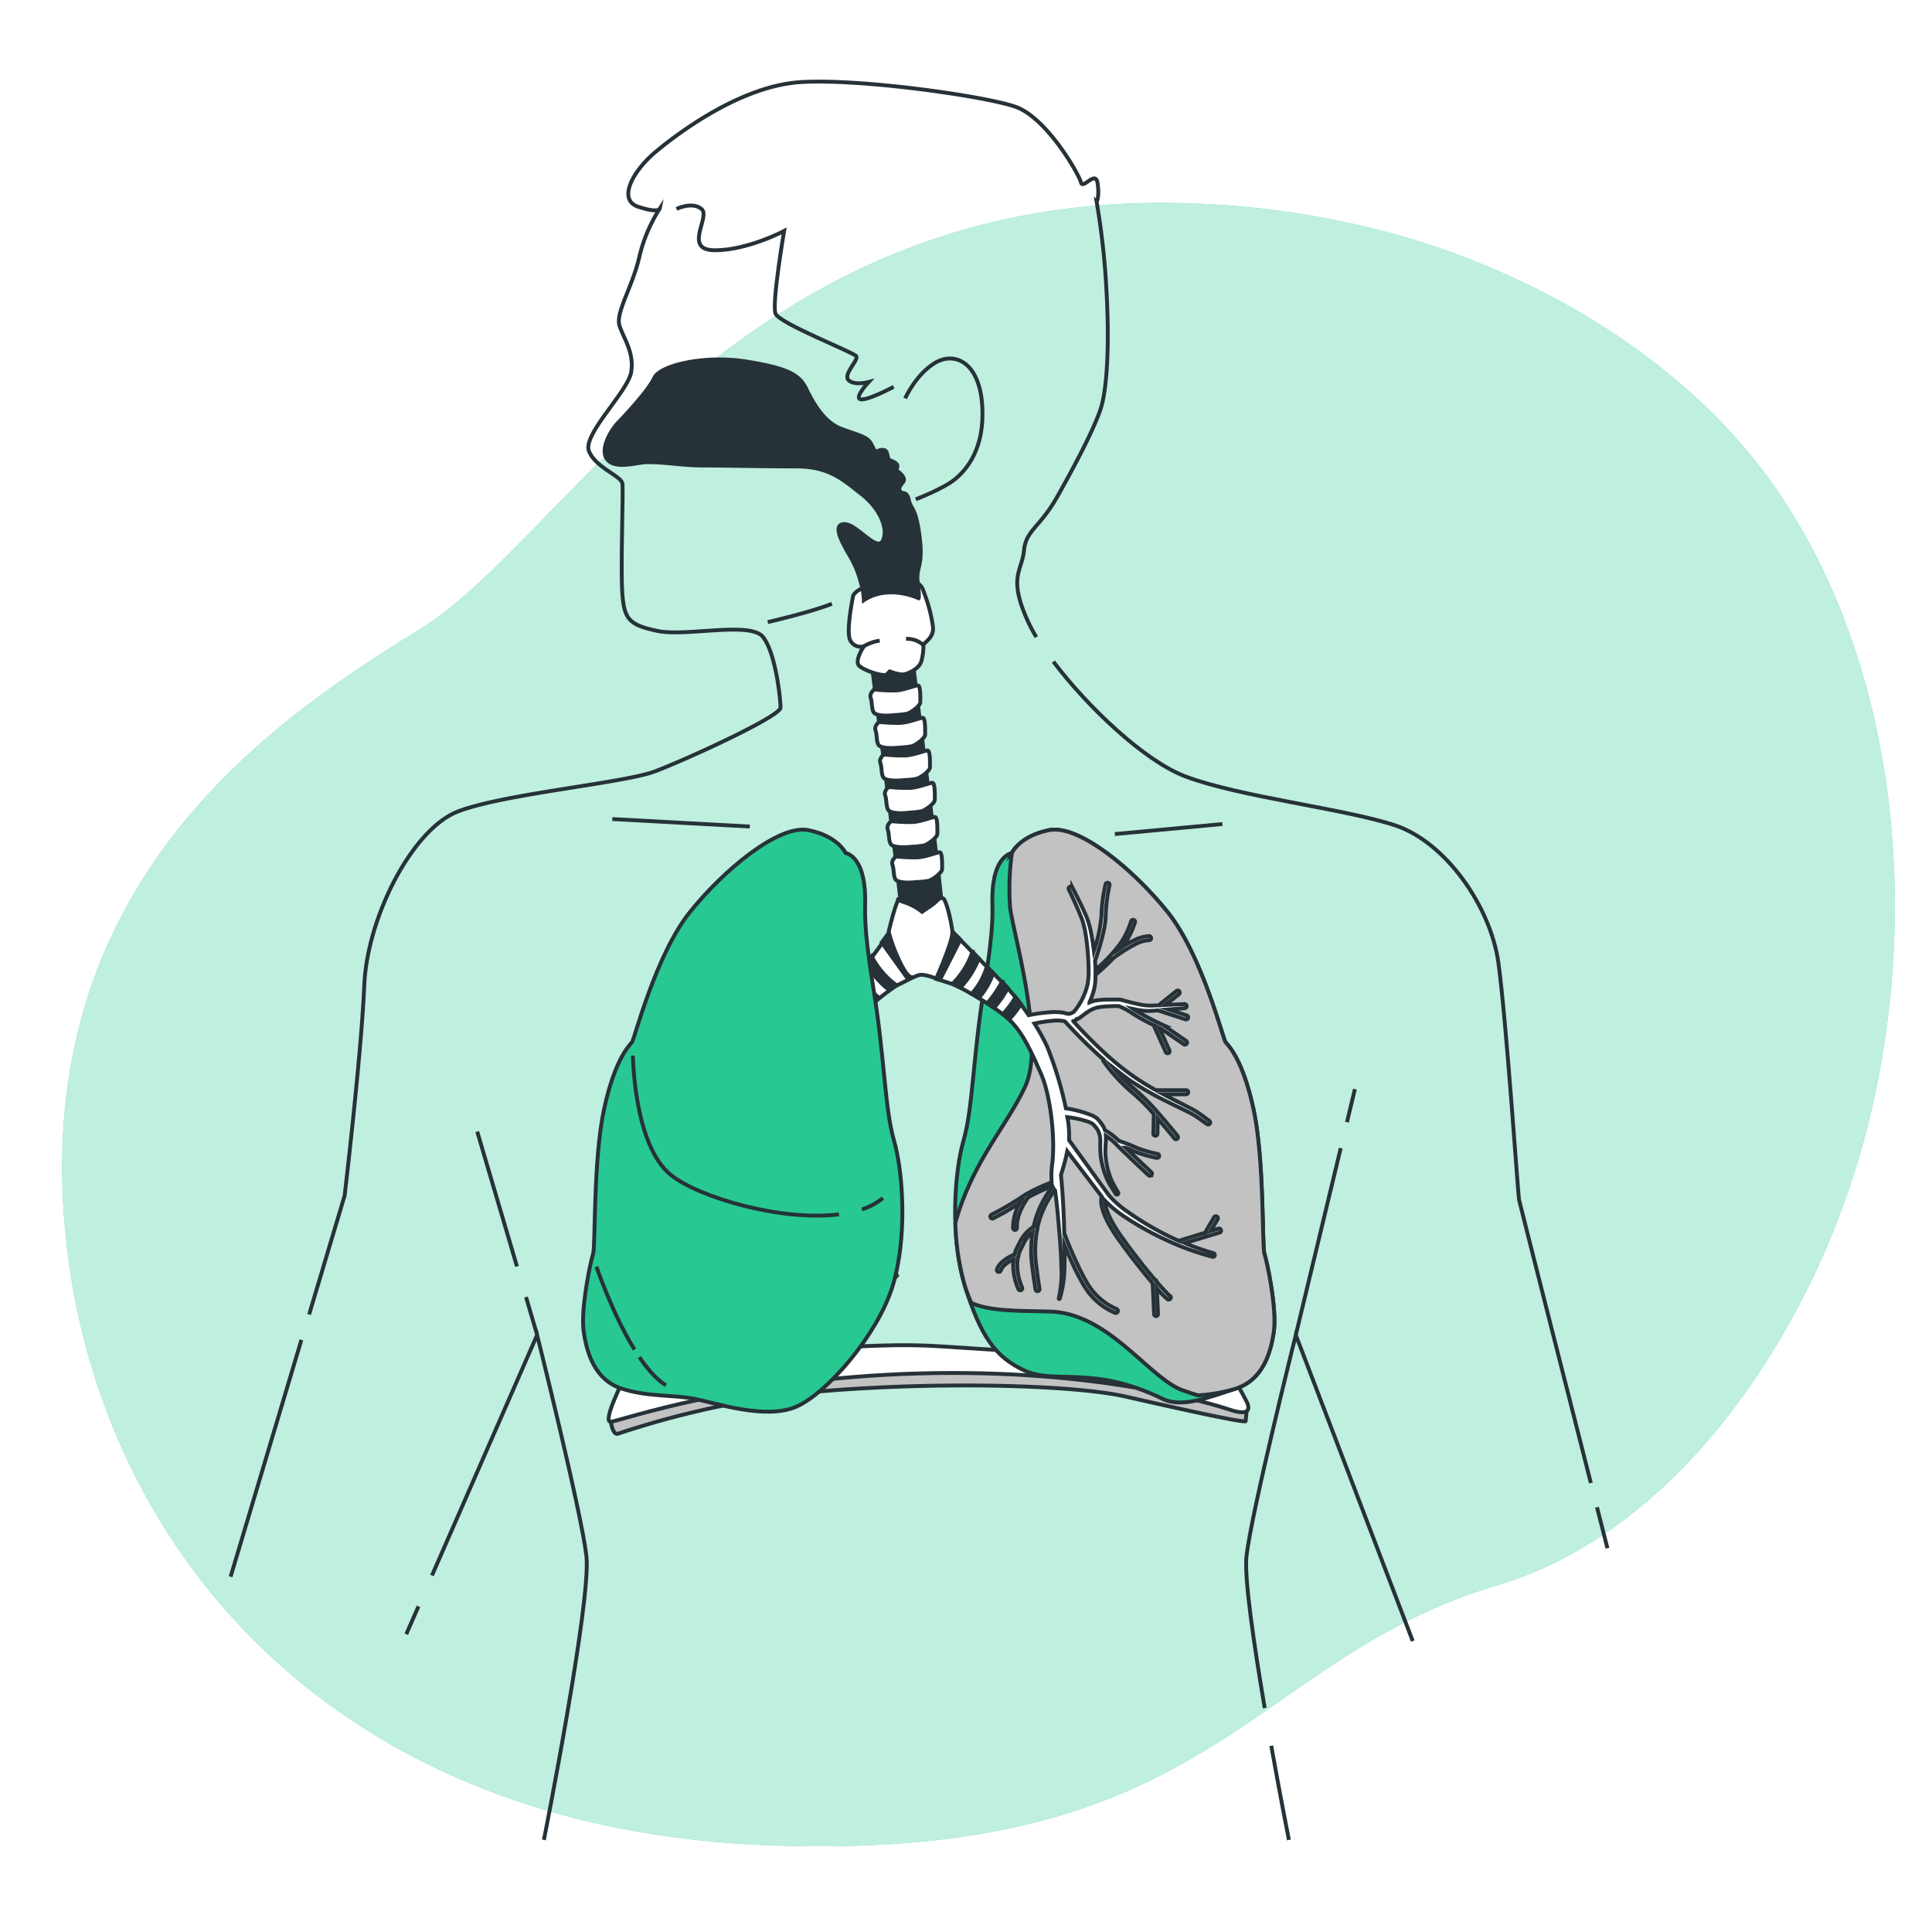 <svg class="animated" id="freepik_stories-lungs" xmlns="http://www.w3.org/2000/svg" viewBox="0 0 500 500" version="1.1" xmlns:xlink="http://www.w3.org/1999/xlink" xmlns:svgjs="http://svgjs.com/svgjs"><style>svg#freepik_stories-lungs:not(.animated) .animable {opacity: 0;}svg#freepik_stories-lungs.animated #freepik--Diaphragm--inject-122 {animation: 6s Infinite  linear floating;animation-delay: 0s;}svg#freepik_stories-lungs.animated #freepik--Character--inject-122 {animation: 6s Infinite  linear floating;animation-delay: 0s;}svg#freepik_stories-lungs.animated #freepik--Lungs--inject-122 {animation: 6s Infinite  linear floating;animation-delay: 0s;}            @keyframes floating {                0% {                    opacity: 1;                    transform: translateY(0px);                }                50% {                    transform: translateY(-10px);                }                100% {                    opacity: 1;                    transform: translateY(0px);                }            }        .animator-hidden { display: none; }</style><g id="freepik--background-simple--inject-122" class="animable" style="transform-origin: 253.23px 265.158px;"><path d="M465.41,135.51q-2.36-4-4.92-7.79c-22.86-33.87-62.19-57-100.88-67.5a228.9,228.9,0,0,0-52-7.59c-115-3.89-160.78,86.73-198.79,110.12S12.37,226.09,16.27,309.89s64.32,162.73,181.25,167.6,124.73-47.74,190-67.23c43.2-12.9,73.9-56.46,88.93-96.72C497,258.67,496,187.41,465.41,135.51Z" style="fill: rgb(40, 200, 146); transform-origin: 253.23px 265.158px;" id="elx9cbg29w3lc" class="animable"></path><g id="eliy21qmu5iym"><path d="M465.41,135.51q-2.36-4-4.92-7.79c-22.86-33.87-62.19-57-100.88-67.5a228.9,228.9,0,0,0-52-7.59c-115-3.89-160.78,86.73-198.79,110.12S12.37,226.09,16.27,309.89s64.32,162.73,181.25,167.6,124.73-47.74,190-67.23c43.2-12.9,73.9-56.46,88.93-96.72C497,258.67,496,187.41,465.41,135.51Z" style="fill: rgb(255, 255, 255); opacity: 0.7; transform-origin: 253.23px 265.158px;" class="animable"></path></g></g><g id="freepik--Diaphragm--inject-122" class="animable" style="transform-origin: 240.293px 359.61px;"><path d="M158.09,368s.44,3.29,1.76,3.07a231.69,231.69,0,0,1,54.84-11.19c31.14-2.41,64.05-1.31,76.55,1.54s31.15,7,31.15,6.36.22-1.75.22-2.85-7.24-4.17-20.62-6.36-43.87-5.93-59.88-5.93-49.36,2.64-61.86,7S158.09,368,158.09,368Z" style="fill: rgb(194, 194, 194); stroke: rgb(38, 50, 56); stroke-miterlimit: 10; transform-origin: 240.35px 361.86px;" id="el0ngwzqz24hrk" class="animable"></path><path d="M161.6,356.54s-5.92,11.63-3.51,11.41,33.34-11.19,79.63-12.5,76.11,7.89,80.72,9.43,5.27,0,4.17-2.2-4.39-8.11-6.14-9-43.87-3.29-73.27-5.26S162.92,355.45,161.6,356.54Z" style="fill: rgb(255, 255, 255); stroke: rgb(38, 50, 56); stroke-miterlimit: 10; transform-origin: 240.293px 358.046px;" id="elx69irtyr7m" class="animable"></path></g><g id="freepik--Character--inject-122" class="animable" style="transform-origin: 237.84px 248.645px;"><path d="M413.3,390.07l2.7,10.6" style="fill: none; stroke: rgb(38, 50, 56); stroke-miterlimit: 10; transform-origin: 414.65px 395.37px;" id="elwzyhvkhkfv" class="animable"></path><path d="M272.61,171.23c8.84,11.69,23.46,25.62,34.1,29.68,14,5.34,41.43,8.39,54.39,12.71s24.65,20.84,26.69,35.58,5.08,60,5.33,61.25c.19.92,12,47.48,18.59,73.35" style="fill: none; stroke: rgb(38, 50, 56); stroke-miterlimit: 10; transform-origin: 342.16px 277.515px;" id="elwnfxrddidnd" class="animable"></path><path d="M80,340.19l9.19-30.76s4.32-36.59,5.08-54.38,12.45-40.41,24.15-45,43-7.37,51.08-10.42S202,185.41,202,183.12s-1.27-14.23-4.57-18.3-19.83,0-27.2-1.52-8.64-3.05-9.15-9.41.26-26.68,0-28.71-6.86-4.07-8.64-8.39,10.17-15.5,10.93-20.59-2-8.64-3.05-11.94,3.3-9.91,5.08-17.54A40.18,40.18,0,0,1,170.74,54s-.25,1.27-5.59-.5-1.53-9.15,4.57-14.24,22.12-17,37.36-18,47.53,3.56,55.66,6.35,16.52,17.54,17,19.57,3.81-3.3,4.32.26-.25,4.82-.25,4.82a195.34,195.34,0,0,1,2.54,22.88c.76,13.47.25,25.41-1.53,30.75s-6.6,14.49-11.18,22.62-8.13,8.64-8.64,14-4.32,6.86,1.27,18.81c.52,1.1,1.17,2.3,1.93,3.56" style="fill: none; stroke: rgb(38, 50, 56); stroke-miterlimit: 10; transform-origin: 183.346px 180.655px;" id="elz9jyxrunrq" class="animable"></path><line x1="59.68" y1="408.05" x2="78" y2="346.76" style="fill: none; stroke: rgb(38, 50, 56); stroke-miterlimit: 10; transform-origin: 68.84px 377.405px;" id="elpgs8mcx34ml" class="animable"></line><path d="M111.79,407.74,139,345.49s11.44,45.76,12.76,57.2-11,73.48-11,73.48" style="fill: none; stroke: rgb(38, 50, 56); stroke-miterlimit: 10; transform-origin: 131.824px 410.83px;" id="elszgacfp608" class="animable"></path><line x1="105.14" y1="422.93" x2="108.3" y2="415.73" style="fill: none; stroke: rgb(38, 50, 56); stroke-miterlimit: 10; transform-origin: 106.72px 419.33px;" id="els60zkmbidlf" class="animable"></line><path d="M329,451.81c2.41,13.48,4.57,24.36,4.57,24.36" style="fill: none; stroke: rgb(38, 50, 56); stroke-miterlimit: 10; transform-origin: 331.285px 463.99px;" id="elzmru28okrg" class="animable"></path><path d="M365.61,424.69l-30.26-79.2s-11.44,45.76-12.76,57.2c-.63,5.53,1.92,22.89,4.72,39.35" style="fill: none; stroke: rgb(38, 50, 56); stroke-miterlimit: 10; transform-origin: 344.052px 393.765px;" id="elueq02sis6el" class="animable"></path><line x1="133.79" y1="327.75" x2="123.51" y2="292.86" style="fill: none; stroke: rgb(38, 50, 56); stroke-miterlimit: 10; transform-origin: 128.65px 310.305px;" id="el8zjtc0nawf4" class="animable"></line><line x1="139.02" y1="345.49" x2="136.13" y2="335.67" style="fill: none; stroke: rgb(38, 50, 56); stroke-miterlimit: 10; transform-origin: 137.575px 340.58px;" id="el8t6x0o5z4x8" class="animable"></line><line x1="348.59" y1="290.42" x2="350.65" y2="281.86" style="fill: none; stroke: rgb(38, 50, 56); stroke-miterlimit: 10; transform-origin: 349.62px 286.14px;" id="elcdjoqksqqwn" class="animable"></line><line x1="158.46" y1="211.97" x2="194.05" y2="213.91" style="fill: none; stroke: rgb(38, 50, 56); stroke-miterlimit: 10; transform-origin: 176.255px 212.94px;" id="elposlk6rw1dd" class="animable"></line><line x1="316.35" y1="213.26" x2="288.53" y2="215.85" style="fill: none; stroke: rgb(38, 50, 56); stroke-miterlimit: 10; transform-origin: 302.44px 214.555px;" id="ells4q2srg6lh" class="animable"></line><line x1="335.35" y1="345.49" x2="346.98" y2="297.13" style="fill: none; stroke: rgb(38, 50, 56); stroke-miterlimit: 10; transform-origin: 341.165px 321.31px;" id="elvj5s20qihvs" class="animable"></line><path d="M234.25,103.1S237,96.88,242,93.9s11.44-.25,12.19,10.94-4,16.66-7,19.15S237,129.21,237,129.21" style="fill: none; stroke: rgb(38, 50, 56); stroke-miterlimit: 10; transform-origin: 244.26px 110.994px;" id="el4vxjmsu0vkb" class="animable"></path><path d="M231.27,100.11s-6.47,3.49-8.46,3.24,2-4.48,2-4.48-3.73,1-5.22-.5,2.73-5.22,2-6.21-19.9-8.46-20.89-11,2.23-21.39,2.23-21.39-9.45,5-17.9,5-1-8.71-3.48-10.7-6.47,0-6.47,0" style="fill: none; stroke: rgb(38, 50, 56); stroke-miterlimit: 10; transform-origin: 203.175px 78.274px;" id="elf99mez2ezye" class="animable"></path><path d="M198.69,161s11.06-2.53,16.6-4.74" style="fill: none; stroke: rgb(38, 50, 56); stroke-miterlimit: 10; transform-origin: 206.99px 158.63px;" id="eldh3cvz5hmyb" class="animable"></path></g><g id="freepik--Lungs--inject-122" class="animable" style="transform-origin: 240.362px 229.183px;"><path d="M261.87,220.76s2-4.39,9.65-5.92,21.94,10.31,30.71,21.28,14.26,32.68,14.92,33.56,4.38,4.17,7.24,17.33,2.19,35.53,2.85,37.51,3.29,14.26,2.41,20.18-3.07,12.5-9.87,14.69-13.84,5.09-18.87,2.64c-18-8.78-27.66-3.73-35.55-7.24s-11.61-9.21-15.56-21.72-2.85-29.61-.43-37.95,2.41-21.49,5.26-39,2.12-20.38,2.19-24.13C257,221.42,261.87,220.76,261.87,220.76Z" style="fill: rgb(40, 200, 146); stroke: rgb(38, 50, 56); stroke-miterlimit: 10; transform-origin: 288.509px 288.835px;" id="el3g2266j45ij" class="animable"></path><path d="M261.41,234.8c.66,6.14,9.21,34.88,3.95,46.28-4.8,10.41-13.6,19.37-18.11,35.33a63.84,63.84,0,0,0,2.55,16.66,39.22,39.22,0,0,0,1.59,4.13c5,2.24,12.52,2,20.33,2.23,15.35.44,25.66,17.33,34.44,20.4,1.38.49,2.66.91,3.86,1.28a42,42,0,0,0,9.76-1.72c6.8-2.19,9-8.77,9.87-14.69s-1.76-18.21-2.41-20.18,0-24.35-2.85-37.51-6.59-16.45-7.24-17.33-6.15-22.6-14.92-33.56-23-22.82-30.71-21.28-9.65,5.92-9.65,5.92A68.48,68.48,0,0,0,261.41,234.8Z" style="fill: rgb(194, 194, 194); stroke: rgb(38, 50, 56); stroke-miterlimit: 10; transform-origin: 288.537px 287.907px;" id="elzxbn8c2r3im" class="animable"></path><path d="M316,318.32a.53.53,0,0,0-.66-.35l-2,.59,1.78-3a.52.52,0,0,0-.18-.72.53.53,0,0,0-.73.18l-2.1,3.57a.47.47,0,0,0-.06.38l-6.5,2a.55.55,0,0,0-.3.24c-.93-.41-1.85-.84-2.76-1.28a78.2,78.2,0,0,1-10.6-6.28,27.23,27.23,0,0,1-4.57-3.93,13.07,13.07,0,0,1-.9-1.15l-.91-1.26-1.83-2.53-7-9.71c0-.15,0-.3,0-.45a24.13,24.13,0,0,0-.45-5.5,25.53,25.53,0,0,1,5.66,1.28,6,6,0,0,1,.67.33,1.52,1.52,0,0,1,.25.17,1.18,1.18,0,0,1,.25.23,9.73,9.73,0,0,1,1,1.26,5.63,5.63,0,0,1,.7,3,31.26,31.26,0,0,0,.08,3.59,22.35,22.35,0,0,0,.72,3.57,19.85,19.85,0,0,0,1.31,3.38c.6,1.11,1.24,2,1.86,3.05a.37.37,0,0,0,.65-.37c-.56-1-1.22-2.09-1.69-3.08a19.46,19.46,0,0,1-1.08-3.26,21.88,21.88,0,0,1-.52-3.39,31.87,31.87,0,0,1,.1-3.48,14.35,14.35,0,0,0,0-1.45,15.06,15.06,0,0,1,2.68,2.2c1.69,1.76,8.09,7.77,8.37,8a.51.51,0,0,0,.34.14.5.5,0,0,0,.4-.16.53.53,0,0,0,0-.75c-.05-.05-4.12-3.86-6.67-6.34a22.33,22.33,0,0,1,2.44,1,31,31,0,0,0,5.6,1.62h.1a.53.53,0,0,0,.53-.42.53.53,0,0,0-.42-.63,30.41,30.41,0,0,1-5.31-1.52,41.89,41.89,0,0,0-4.69-1.84,16.76,16.76,0,0,0-3.63-2.78,5.53,5.53,0,0,0-.43-1,11.37,11.37,0,0,0-1.13-1.54,3.57,3.57,0,0,0-.83-.75,6.65,6.65,0,0,0-.89-.5,29.74,29.74,0,0,0-6.8-1.84,95.66,95.66,0,0,0-4.8-15.88,49.78,49.78,0,0,0-3.34-6.07,37.38,37.38,0,0,1,4.39-.69,12,12,0,0,1,2.88,0c.1,0,.33.09.63.15,2.45,2.7,5,5.27,7.65,7.75.75.7,1.51,1.38,2.27,2.05a.53.53,0,0,0,.05.5,43.68,43.68,0,0,0,7.44,8.1,48.57,48.57,0,0,1,5.58,5.58l-.11,5a.53.53,0,1,0,1.05,0l.09-3.82c2.35,2.69,4.26,5.08,4.3,5.13a.52.52,0,0,0,.74.08.53.53,0,0,0,.09-.74c-.17-.21-2.5-3.13-5.19-6.15a.58.58,0,0,0-.1-.12,53.23,53.23,0,0,0-5.8-5.79,35.5,35.5,0,0,1-5.32-5.4c1.27,1,2.58,2,3.94,3a84.44,84.44,0,0,0,10.12,5.76l5.19,2.54a18.2,18.2,0,0,1,2.41,1.43l2.36,1.68a.54.54,0,0,0,.73-.12.53.53,0,0,0-.12-.74l-2.33-1.71a18.78,18.78,0,0,0-2.53-1.54L303,284.2l-1.91-1,5.89,0a.53.53,0,0,0,.53-.53.52.52,0,0,0-.53-.53l-7.52,0a.54.54,0,0,0-.22.05,67.29,67.29,0,0,1-6.13-3.79,76.46,76.46,0,0,1-8.77-7.34c-2.28-2.18-4.48-4.45-6.59-6.78a5.91,5.91,0,0,0,1.07-.52l.27-.18a1.11,1.11,0,0,0,.56-.37s0,0,.05,0c.62-.46,1.17-.91,1.75-1.29a8,8,0,0,1,2.56-1.19,22.3,22.3,0,0,1,3-.31c.52,0,1-.05,1.55-.05h.95a18.86,18.86,0,0,1,3.61,1.93,48.54,48.54,0,0,0,5.68,3.11.56.56,0,0,0,0,.44l2.89,6.43a.53.53,0,0,0,.47.31.68.68,0,0,0,.23-.05.53.53,0,0,0,.26-.7L300,266l.54.26,5.83,4a.52.52,0,0,0,.29.09.56.56,0,0,0,.45-.23.54.54,0,0,0-.13-.73l-5.92-4.09a69.53,69.53,0,0,1-7.34-3.88c-.13-.1-.28-.19-.42-.29.25.05.49.11.74.15a15.18,15.18,0,0,0,4.35.31l1.28-.1,7.14,2.33.15,0a.52.52,0,0,0,.51-.36.53.53,0,0,0-.33-.67l-4.72-1.55,4.21-.32h0a.52.52,0,0,0,.48-.55.53.53,0,0,0-.55-.51l-4.94.21,3.5-2.78a.52.52,0,0,0,.08-.74.52.52,0,0,0-.74-.08L300.06,260a.39.39,0,0,0-.14.17l-1.69.07a14,14,0,0,1-3.9-.43c-1.33-.29-2.67-.63-4-1l.06,0a3.09,3.09,0,0,0-.58-.12l-.44,0c-.28,0-.56,0-.84,0-.55,0-1.09,0-1.63,0a23.43,23.43,0,0,0-3.34.24,8.38,8.38,0,0,0-1.61.5s0,0,0-.05a16,16,0,0,0,1.4-4.38,16.64,16.64,0,0,0,.16-2.7,59.8,59.8,0,0,0,4.68-4.39h0a44.1,44.1,0,0,1,5.92-3.7,8.76,8.76,0,0,1,3.26-.89.52.52,0,0,0,.54-.52.53.53,0,0,0-.51-.54,9.71,9.71,0,0,0-3.72,1,26.86,26.86,0,0,0-3.13,1.77,1.7,1.7,0,0,0,.15-.22,22.76,22.76,0,0,0,3-6,.53.53,0,1,0-1-.27,21.37,21.37,0,0,1-2.81,5.7,40.21,40.21,0,0,1-6.38,6.74c0-.15,0-.29,0-.44,0-.62-.07-1.23-.12-1.85.78-2.21,2.66-7.94,2.75-11.48a42.07,42.07,0,0,1,1-8.11.53.53,0,0,0-.39-.64.55.55,0,0,0-.64.39,43,43,0,0,0-1.07,8.33,38.26,38.26,0,0,1-1.94,8.92c-.17-1.43-.38-2.85-.65-4.26a25.47,25.47,0,0,0-1.15-4.31c-1.14-2.71-2.44-5.28-3.77-7.86a.53.53,0,0,0-.94.47h0c1.23,2.6,2.45,5.23,3.47,7.87A25,25,0,0,1,281,242c.22,1.4.38,2.82.5,4.24s.2,2.85.22,4.26a21.32,21.32,0,0,1-.23,4.13,16.94,16.94,0,0,1-3.56,7.2l-.24.16a2.81,2.81,0,0,1-1.07.39,3.87,3.87,0,0,1-1.23-.26,14.3,14.3,0,0,0-3.48-.16,43.39,43.39,0,0,0-5.7.77,62.74,62.74,0,0,0-6.64-8.31l-13.14-13.32-4.19,12.19s1.87.63,3.88,1.25,10.57,5.46,14.54,8.87,6.43,9.26,8.77,14.53,3.67,16.13,2.93,22.91a24,24,0,0,0-.2,5.13,50.36,50.36,0,0,0-6.67,3.1,78.85,78.85,0,0,1-7,4.28l-1.9,1a.53.53,0,0,0-.23.71.52.52,0,0,0,.46.29.57.57,0,0,0,.25-.06l1.9-1c1.28-.66,3.29-1.87,5-3a12.74,12.74,0,0,0-1.8,6.51.53.53,0,0,0,.51.5h0a.53.53,0,0,0,.51-.55c-.17-3.68,2.52-7.38,2.92-7.9a50,50,0,0,1,6.24-2.89,1.17,1.17,0,0,0,.05.11,25.88,25.88,0,0,0-4.42,8.52c-.18.64-.34,1.25-.47,1.86a10.05,10.05,0,0,0-3.39,3.62c-.2.43-.4.81-.58,1.17a11,11,0,0,0-1,2.41c-1,.42-3.82,1.74-4.53,3.84a.52.52,0,0,0,.33.67.41.41,0,0,0,.16,0,.52.52,0,0,0,.51-.36c.46-1.35,2.19-2.38,3.3-2.91-.05.42-.09.86-.11,1.38a15.89,15.89,0,0,0,1.36,6.35.55.55,0,0,0,.46.3.52.52,0,0,0,.49-.75,15,15,0,0,1-1.25-5.87,10.24,10.24,0,0,1,.21-2,.53.53,0,0,0,.11-.49,10.49,10.49,0,0,1,.9-2.14c.2-.38.4-.77.61-1.22a7.71,7.71,0,0,1,2.14-2.52,30.07,30.07,0,0,0-.11,8.65c.36,3,.87,6.09.87,6.12a.53.53,0,0,0,.51.44h.1a.52.52,0,0,0,.43-.61s-.51-3.07-.86-6.07a28.25,28.25,0,0,1,.33-9.56.71.71,0,0,0,0-.21c.13-.6.28-1.22.47-1.85a25.1,25.1,0,0,1,4-7.85l.09.12c.14,1.08.28,2.16.4,3.24.3,2.71.52,5.46.75,8.2s.41,5.47.46,8.2A28.64,28.64,0,0,1,274,336h0a.14.14,0,0,0,.09.17.13.13,0,0,0,.18-.08,29.36,29.36,0,0,0,1.22-8.21c.06-1.88.06-3.76,0-5.65,1.47,3.59,4.39,10.3,6.79,12.92a16.53,16.53,0,0,0,6.34,4.63l.15,0a.5.5,0,0,0,.51-.36.53.53,0,0,0-.33-.67,15.86,15.86,0,0,1-5.89-4.33c-3.14-3.43-7.45-14.79-7.5-14.9a.41.41,0,0,0-.12-.19c-.13-5.05-.34-10.12-.86-15.2.47-1.62,1.15-3.75,1.62-6.18l6,7.86,1.88,2.47.94,1.24.11.13c-.39,1.31-.36,4.47,4.27,11,3.19,4.5,6.45,8.58,8.91,11.46l.36,8a.54.54,0,0,0,.52.51h0a.53.53,0,0,0,.5-.56l-.3-6.66a19.11,19.11,0,0,0,2.87,2.92.41.41,0,0,0,.19,0,.56.56,0,0,0,.53-.34.48.48,0,0,0-.28-.65,41.85,41.85,0,0,1-3.39-3.68v0a.52.52,0,0,0-.44-.49c-2.3-2.71-5.4-6.57-8.65-11.14-3.59-5.06-4.24-7.87-4.22-9.26l0,0a29.12,29.12,0,0,0,4.94,4.07A79.62,79.62,0,0,0,302,321a70.08,70.08,0,0,0,11.8,4.26.49.49,0,0,0,.59-.34.49.49,0,0,0-.34-.6h0a63.74,63.74,0,0,1-7.4-2.61l9-2.73A.54.54,0,0,0,316,318.32Z" style="fill: rgb(255, 255, 255); stroke: rgb(38, 50, 56); stroke-miterlimit: 10; transform-origin: 279.13px 284.534px;" id="eldr03gpsc0cw" class="animable"></path><path d="M243.25,253.59l5.29-10.41-2.07-2.1-4.19,12.19Z" style="fill: rgb(38, 50, 56); stroke: rgb(38, 50, 56); stroke-miterlimit: 10; transform-origin: 245.41px 247.335px;" id="el55f8l0qb1k3" class="animable"></path><path d="M257.05,251.82l-1.65-1.68a17.89,17.89,0,0,1-3.94,7.06c.61.34,1.23.71,1.85,1.08A19.79,19.79,0,0,0,257.05,251.82Z" style="fill: rgb(38, 50, 56); stroke: rgb(38, 50, 56); stroke-miterlimit: 10; transform-origin: 254.255px 254.21px;" id="eluwuttfqu5e" class="animable"></path><path d="M248.54,255.6a23.86,23.86,0,0,0,4.79-7.56l-1.67-1.69a21.67,21.67,0,0,1-5.16,8.3C247,254.84,247.69,255.17,248.54,255.6Z" style="fill: rgb(38, 50, 56); stroke: rgb(38, 50, 56); stroke-miterlimit: 10; transform-origin: 249.915px 250.975px;" id="elxphh76a8p69" class="animable"></path><path d="M264.21,259.85c-.46-.61-.92-1.21-1.39-1.79a23.91,23.91,0,0,1-3.27,4.4c.41.32.8.63,1.15.93.16.14.3.3.45.45A24.91,24.91,0,0,0,264.21,259.85Z" style="fill: rgb(38, 50, 56); stroke: rgb(38, 50, 56); stroke-miterlimit: 10; transform-origin: 261.88px 260.95px;" id="elwz9zg8plk7c" class="animable"></path><path d="M260.83,255.72c-.41-.47-.82-.91-1.22-1.32l-.31-.31a28,28,0,0,1-3.8,5.55c.6.39,1.2.79,1.78,1.19A30.16,30.16,0,0,0,260.83,255.72Z" style="fill: rgb(38, 50, 56); stroke: rgb(38, 50, 56); stroke-miterlimit: 10; transform-origin: 258.165px 257.46px;" id="elas3acapvh7q" class="animable"></path><path d="M172.93,328.44a.53.53,0,0,1,.6-.45l2,.29-2.22-2.72a.53.53,0,0,1,.07-.74.55.55,0,0,1,.75.07l2.62,3.21a.52.52,0,0,1,.12.37l6.72.95a.52.52,0,0,1,.33.2c.86-.55,1.7-1.11,2.54-1.69a78.7,78.7,0,0,0,9.52-7.82,27.65,27.65,0,0,0,3.92-4.58c.28-.41.45-.8.71-1.26l.71-1.39,1.42-2.78,5.48-10.66c0-.15-.08-.3-.11-.45a24.6,24.6,0,0,1-.4-5.5,26,26,0,0,0-5.4,2.13,5,5,0,0,0-.61.42,1.52,1.52,0,0,0-.22.21,1.19,1.19,0,0,0-.21.27,9.54,9.54,0,0,0-.82,1.4,5.66,5.66,0,0,0-.23,3.07,31.67,31.67,0,0,1,.46,3.56,22,22,0,0,1-.17,3.63,20.83,20.83,0,0,1-.77,3.55c-.43,1.19-.92,2.18-1.38,3.29a.37.37,0,0,1-.47.21.39.39,0,0,1-.23-.48c.4-1.09.88-2.24,1.2-3.29a19.36,19.36,0,0,0,.57-3.39,20.68,20.68,0,0,0,0-3.43,30.89,30.89,0,0,0-.63-3.43c-.07-.45-.14-.94-.17-1.44a15.49,15.49,0,0,0-2.32,2.58c-1.4,2-6.82,8.91-7.05,9.21a.53.53,0,0,1-.32.19.52.52,0,0,1-.51-.84c0-.06,3.48-4.44,5.63-7.29a23,23,0,0,0-2.26,1.4,31.27,31.27,0,0,1-5.29,2.46l-.09,0a.53.53,0,0,1-.28-1,31.39,31.39,0,0,0,5-2.32,39.46,39.46,0,0,1,4.36-2.53,17.12,17.12,0,0,1,3.16-3.31,4.58,4.58,0,0,1,.27-1,12.23,12.23,0,0,1,.88-1.7,4,4,0,0,1,.71-.87,7.41,7.41,0,0,1,.81-.63,30,30,0,0,1,6.43-2.85,97.1,97.1,0,0,1,2.33-16.42,49,49,0,0,1,2.39-6.51,38.9,38.9,0,0,0-4.45,0,11.81,11.81,0,0,0-2.85.45l-.59.24q-3,4.55-6.38,8.82c-.64.8-1.29,1.59-1.94,2.38a.5.5,0,0,1,0,.49,44,44,0,0,1-6.13,9.14,51.76,51.76,0,0,0-4.67,6.36l.87,4.89a.53.53,0,0,1-.42.62.53.53,0,0,1-.62-.43l-.67-3.77c-1.91,3-3.43,5.68-3.46,5.73a.55.55,0,0,1-.37.26.54.54,0,0,1-.35-.06.53.53,0,0,1-.2-.72c.13-.24,2-3.48,4.19-6.88a.34.34,0,0,1,.09-.12,51.59,51.59,0,0,1,4.84-6.61,36.37,36.37,0,0,0,4.45-6.15c-1.11,1.22-2.25,2.4-3.46,3.52a83.25,83.25,0,0,1-9.12,7.24l-4.74,3.3a18.68,18.68,0,0,0-2.17,1.78l-2.07,2a.53.53,0,0,1-.74,0,.53.53,0,0,1,0-.75l2-2a18.57,18.57,0,0,1,2.26-1.91l4.71-3.37,1.74-1.28-5.82.92a.53.53,0,0,1-.16-1.05l7.42-1.17a.44.44,0,0,1,.23,0,66.56,66.56,0,0,0,5.48-4.68,78.33,78.33,0,0,0,7.56-8.59c1.92-2.5,3.75-5.08,5.48-7.7a7.25,7.25,0,0,1-1.14-.36l-.29-.14a1,1,0,0,1-.61-.27s0,0-.05-.05c-.69-.36-1.3-.71-1.93-1a8,8,0,0,0-2.72-.79,23,23,0,0,0-3,.15c-.52.05-1,.11-1.54.19-.25,0-.5.07-.74.12l-.19,0a18.68,18.68,0,0,0-3.28,2.46,49.56,49.56,0,0,1-5.14,3.94.53.53,0,0,1,.08.43l-1.88,6.79a.53.53,0,0,1-.41.38.65.65,0,0,1-.24,0,.54.54,0,0,1-.37-.65l1.71-6.18-.5.33-5.15,4.88a.59.59,0,0,1-.27.14.55.55,0,0,1-.48-.16.53.53,0,0,1,0-.75l5.22-4.93a69.69,69.69,0,0,0,6.67-5l.37-.34-.71.26a15.17,15.17,0,0,1-4.25,1l-1.28.09-6.7,3.4-.14.05A.54.54,0,0,1,173,273a.53.53,0,0,1,.23-.71l4.43-2.25-4.21.32h0a.53.53,0,0,1-.1-1.05l4.93-.54-3.89-2.22a.53.53,0,0,1,.53-.92l4.9,2.8a.46.46,0,0,1,.16.15l1.68-.19a13.69,13.69,0,0,0,3.8-1c1.27-.48,2.53-1,3.77-1.6l-.06,0a2.37,2.37,0,0,1,.55-.2l.43-.11c.28-.07.55-.12.82-.17.54-.1,1.08-.18,1.62-.26a21.67,21.67,0,0,1,3.34-.26,7.56,7.56,0,0,1,1.66.24l0-.05a15.78,15.78,0,0,1-2-4.11,15.44,15.44,0,0,1-.57-2.64,59.64,59.64,0,0,1-5.29-3.63h0a44.73,44.73,0,0,0-6.41-2.76,9.08,9.08,0,0,0-3.37-.38.53.53,0,0,1-.18-1,9.66,9.66,0,0,1,3.82.4,23.83,23.83,0,0,1,3.37,1.28c-.06-.07-.13-.13-.19-.19a22.42,22.42,0,0,1-3.83-5.5.53.53,0,1,1,1-.42,22.13,22.13,0,0,0,3.65,5.21,40,40,0,0,0,7.33,5.68c0-.14,0-.29-.05-.43-.07-.62-.12-1.23-.16-1.84-1.11-2.07-3.84-7.45-4.46-10.94a41.82,41.82,0,0,0-2.27-7.85.53.53,0,0,1,1-.41,43,43,0,0,1,2.33,8.07,38.5,38.5,0,0,0,3.27,8.52c0-1.44,0-2.87,0-4.31a25,25,0,0,1,.47-4.43c.72-2.86,1.62-5.59,2.53-8.34a.53.53,0,0,1,1,.32h0c-.82,2.75-1.63,5.54-2.23,8.3a23.85,23.85,0,0,0-.31,4.18c0,1.42.05,2.85.14,4.27s.24,2.84.43,4.24a22.66,22.66,0,0,0,.86,4.05,17.07,17.07,0,0,0,4.61,6.57l.27.12a2.85,2.85,0,0,0,1.11.23,4.09,4.09,0,0,0,1.18-.44,13.59,13.59,0,0,1,3.41-.69,42.58,42.58,0,0,1,5.75-.11,62,62,0,0,1,5.31-9.22l11-15.17,6,11.42s-1.75.9-3.64,1.82-9.62,7-13,11-4.95,10.13-6.46,15.69-1.17,16.5.59,23.09a24,24,0,0,1,1,5,49.06,49.06,0,0,1,7,2.05,79.15,79.15,0,0,0,7.56,3.17l2,.67a.53.53,0,0,1,.34.67.51.51,0,0,1-.41.35.47.47,0,0,1-.26,0l-2-.66c-1.37-.45-3.54-1.35-5.38-2.17a12.9,12.9,0,0,1,2.77,6.16.55.55,0,0,1-.44.58h0a.54.54,0,0,1-.59-.47c-.39-3.66-3.61-6.9-4.08-7.36a49.47,49.47,0,0,0-6.62-1.9s0,.07,0,.11a26.16,26.16,0,0,1,5.66,7.75c.27.6.52,1.19.75,1.76a10.18,10.18,0,0,1,3.9,3.07c.26.4.51.74.75,1.07a10.77,10.77,0,0,1,1.36,2.23c1.05.25,4,1.14,5.07,3.11a.53.53,0,0,1-.23.71l-.15.05a.53.53,0,0,1-.56-.28c-.66-1.27-2.53-2-3.7-2.38.11.41.22.85.31,1.36a15.73,15.73,0,0,1-.38,6.47.5.5,0,0,1-.41.37.49.49,0,0,1-.24,0,.54.54,0,0,1-.36-.66,14.81,14.81,0,0,0,.35-6,11.71,11.71,0,0,0-.5-1.92.49.49,0,0,1-.19-.45,10.38,10.38,0,0,0-1.22-2c-.25-.34-.51-.7-.79-1.11a7.58,7.58,0,0,0-2.49-2.17,30.14,30.14,0,0,1,1.42,8.54c.11,3,.07,6.14.07,6.18a.52.52,0,0,1-.44.51h-.1a.54.54,0,0,1-.52-.54s0-3.11-.06-6.13a28.34,28.34,0,0,0-1.78-9.4.5.5,0,0,1-.08-.2c-.22-.58-.46-1.16-.74-1.76a25.5,25.5,0,0,0-5.14-7.16l-.07.14c0,1.09,0,2.18.1,3.26.11,2.73.31,5.48.5,8.22s.42,5.47.79,8.18a28.34,28.34,0,0,0,2,7.91h0a.16.16,0,0,1-.06.19.14.14,0,0,1-.19-.06,29.18,29.18,0,0,1-2.45-7.93c-.36-1.85-.64-3.71-.9-5.57-.9,3.76-2.77,10.84-4.74,13.8a16.53,16.53,0,0,1-5.56,5.53.44.44,0,0,1-.15.05.53.53,0,0,1-.33-1,15.71,15.71,0,0,0,5.16-5.18c2.58-3.87,5.12-15.75,5.14-15.87a.72.72,0,0,1,.09-.2c-.64-5-1.2-10-1.46-15.15-.7-1.53-1.7-3.53-2.54-5.87l-4.71,8.68-1.48,2.73-.74,1.36a1.09,1.09,0,0,1-.08.15c.58,1.23,1,4.36-2.56,11.52-2.46,4.92-5.07,9.45-7.06,12.67l.86,8a.53.53,0,0,1-.43.58h0a.53.53,0,0,1-.58-.47l-.72-6.63a20.15,20.15,0,0,1-2.39,3.33.64.64,0,0,1-.18.06.54.54,0,0,1-.57-.25.5.5,0,0,1,.17-.7,41.79,41.79,0,0,0,2.79-4.14v0a.51.51,0,0,1,.36-.55c1.86-3,4.34-7.32,6.85-12.33,2.78-5.55,3-8.42,2.76-9.8l0,0a29.2,29.2,0,0,1-4.26,4.78,80.05,80.05,0,0,1-9.89,7.74,69.87,69.87,0,0,1-11,6,.49.49,0,0,1-.39-.89h0a62.23,62.23,0,0,0,6.92-3.71L173.38,329A.53.53,0,0,1,172.93,328.44Z" style="fill: rgb(255, 255, 255); stroke: rgb(38, 50, 56); stroke-miterlimit: 10; transform-origin: 203.737px 291.326px;" id="el17almd1ss49" class="animable"></path><path d="M235,253.4l-6.81-9.49,1.73-2.39,6,11.42Z" style="fill: rgb(38, 50, 56); stroke: rgb(38, 50, 56); stroke-miterlimit: 10; transform-origin: 232.055px 247.46px;" id="elvlao5ahjkj" class="animable"></path><path d="M221.09,253.74l1.37-1.9a18.13,18.13,0,0,0,5,6.37c-.54.43-1.1.89-1.66,1.36A19.83,19.83,0,0,1,221.09,253.74Z" style="fill: rgb(38, 50, 56); stroke: rgb(38, 50, 56); stroke-miterlimit: 10; transform-origin: 224.275px 255.705px;" id="el5bu4z34c7k5" class="animable"></path><path d="M230.08,256.19a24,24,0,0,1-5.89-6.74c.48-.66.94-1.31,1.4-1.93a21.71,21.71,0,0,0,6.36,7.42A21.44,21.44,0,0,0,230.08,256.19Z" style="fill: rgb(38, 50, 56); stroke: rgb(38, 50, 56); stroke-miterlimit: 10; transform-origin: 228.07px 251.855px;" id="elwf0v3loross" class="animable"></path><path d="M215.24,262.77c.36-.67.73-1.34,1.1-2a23.86,23.86,0,0,0,3.91,3.86c-.36.37-.7.74-1,1.09-.14.16-.25.34-.38.51A25.37,25.37,0,0,1,215.24,262.77Z" style="fill: rgb(38, 50, 56); stroke: rgb(38, 50, 56); stroke-miterlimit: 10; transform-origin: 217.745px 263.5px;" id="elr8uhj7zzkck" class="animable"></path><path d="M218,258.17c.34-.52.67-1,1-1.48l.26-.36a28.15,28.15,0,0,0,4.6,4.91l-1.59,1.44A29.56,29.56,0,0,1,218,258.17Z" style="fill: rgb(38, 50, 56); stroke: rgb(38, 50, 56); stroke-miterlimit: 10; transform-origin: 220.93px 259.505px;" id="elwcz88e620xb" class="animable"></path><path d="M233.46,250.2c0-.21-.18-5.23.07-9.19.19-3.09-1.09-13.59-2.85-28.11l-.29-2.38c-2-16.76-4.71-38.05-4.74-38.26l10.49-1.32c0,.21,2.7,21.52,4.74,38.31l.29,2.38c2,16.75,3.16,26,2.9,30-.21,3.46,0,8.12,0,8.16Z" style="fill: rgb(38, 50, 56); stroke: rgb(38, 50, 56); stroke-miterlimit: 10; transform-origin: 234.878px 210.57px;" id="elio6h2lc1nfm" class="animable"></path><path d="M220.82,154.08s-2,9.45-.75,11.69a3,3,0,0,0,3.49,1.49s-2.49,3.73-1.25,5,6.47,3,7.22,2.24l.74-.75s2.49,1,3.73.75,4-1.5,4.48-3.49a14.8,14.8,0,0,0,.5-4c0-.75,2.73-1.75,2.48-4.73a39.2,39.2,0,0,0-2.24-8.7c-.49-1.25-.74-4-7.21-3.24S222.06,152.09,220.82,154.08Z" style="fill: rgb(255, 255, 255); stroke: rgb(38, 50, 56); stroke-miterlimit: 10; transform-origin: 230.568px 162.448px;" id="elngpdokf0smc" class="animable"></path><path d="M223.56,167.26a11.16,11.16,0,0,1,4.1-1.46" style="fill: none; stroke: rgb(38, 50, 56); stroke-miterlimit: 10; transform-origin: 225.61px 166.53px;" id="el6ubwvt1rb2s" class="animable"></path><path d="M239,167a6,6,0,0,0-4.52-1.65" style="fill: none; stroke: rgb(38, 50, 56); stroke-miterlimit: 10; transform-origin: 236.74px 166.169px;" id="el8ab6s8c4pv4" class="animable"></path><path d="M226.25,178.43s-1.32,1-.92,2.15.22,2.89.78,3.77,3.31,1,5.34.71a22.63,22.63,0,0,0,3.33-.36c.87-.27,3.37-1.94,3.39-2.95s.11-4.34-.62-4.36-3.64,1.22-5.81,1.31A44.58,44.58,0,0,1,226.25,178.43Z" style="fill: rgb(255, 255, 255); stroke: rgb(38, 50, 56); stroke-miterlimit: 10; transform-origin: 231.719px 181.295px;" id="el0n6fw55x40sp" class="animable"></path><path d="M227.5,186.85s-1.33,1-.92,2.14.22,2.9.78,3.78,3.3.95,5.33.7a23.52,23.52,0,0,0,3.34-.35c.87-.27,3.37-2,3.39-3s.1-4.33-.62-4.35-3.64,1.22-5.81,1.31A46.84,46.84,0,0,1,227.5,186.85Z" style="fill: rgb(255, 255, 255); stroke: rgb(38, 50, 56); stroke-miterlimit: 10; transform-origin: 232.967px 189.683px;" id="el8m61l0iwflf" class="animable"></path><path d="M228.75,195.26s-1.33,1-.92,2.15.22,2.9.78,3.78,3.3.94,5.33.7a23,23,0,0,0,3.34-.36c.87-.26,3.37-1.94,3.39-2.95s.1-4.34-.62-4.35-3.64,1.21-5.81,1.3A44.58,44.58,0,0,1,228.75,195.26Z" style="fill: rgb(255, 255, 255); stroke: rgb(38, 50, 56); stroke-miterlimit: 10; transform-origin: 234.217px 198.121px;" id="eleijzia7uehh" class="animable"></path><path d="M230,203.68s-1.33,1-.92,2.15.22,2.89.78,3.77,3.3,1,5.33.71a24.61,24.61,0,0,0,3.34-.36c.87-.27,3.37-1.94,3.39-3s.1-4.33-.62-4.35-3.64,1.22-5.82,1.31A46.6,46.6,0,0,1,230,203.68Z" style="fill: rgb(255, 255, 255); stroke: rgb(38, 50, 56); stroke-miterlimit: 10; transform-origin: 235.467px 206.525px;" id="elazolliadhdq" class="animable"></path><path d="M230.66,212.51s-1.33,1-.92,2.15.22,2.9.78,3.78,3.3.94,5.33.7a23.52,23.52,0,0,0,3.34-.35c.87-.27,3.37-1.95,3.39-3s.1-4.34-.62-4.35-3.64,1.21-5.81,1.31A45.77,45.77,0,0,1,230.66,212.51Z" style="fill: rgb(255, 255, 255); stroke: rgb(38, 50, 56); stroke-miterlimit: 10; transform-origin: 236.127px 215.351px;" id="el261b3j048ig" class="animable"></path><path d="M231.89,221.65s-1.33,1-.92,2.15.22,2.9.78,3.78,3.3.94,5.33.7a25.18,25.18,0,0,0,3.34-.35c.87-.27,3.37-2,3.39-3s.1-4.34-.62-4.35-3.64,1.21-5.81,1.31A45.93,45.93,0,0,1,231.89,221.65Z" style="fill: rgb(255, 255, 255); stroke: rgb(38, 50, 56); stroke-miterlimit: 10; transform-origin: 237.357px 224.491px;" id="el4z2ef8vcpo2" class="animable"></path><path d="M232.64,232.66s-1.15,0,1.57.9a14.54,14.54,0,0,1,4.43,2.42s1.47-1,2.64-1.82,1.93-2.12,2.79-1.67,2.17,6.27,2.4,8.59-4.19,12.19-4.19,12.19a12.9,12.9,0,0,0-3.59-1c-1.45,0-1.9.68-2.62.66s-1.85-1-3.64-5a38.93,38.93,0,0,1-2.44-6.85S231.75,233.65,232.64,232.66Z" style="fill: rgb(255, 255, 255); stroke: rgb(38, 50, 56); stroke-miterlimit: 10; transform-origin: 238.234px 242.834px;" id="elhn3azttvfkk" class="animable"></path><path d="M223.56,155.33a17.22,17.22,0,0,0-.75-4.48,26.1,26.1,0,0,0-3-7.21c-2-3.48-4.48-8-1.25-8s8.46,7.46,9.95,4.23-1-8.46-5.47-11.94-8.21-7.21-16.91-7.21-19.65-.25-24.62-.25-12.19-1.25-15.42-.75-7.71,1.49-9.21-1.24,1.5-7.46,3-9,8-8.45,9.45-11.68,12.93-6,23.87-4.23,13.68,3.48,15.42,7,4.48,8.71,9.21,10.45,6.71,2,7.71,4l1,2s2.49-1.5,3,.24L230,119s2.49.74,2.24,1.74l-.25,1s2.74,1.74,1.74,3-1.24,1.74-.74,2.48,1.74-.25,2.24,2.24S237,131,238,138.91s-1,7.71-.5,11.69.25,4.23.25,4.23S230,151.1,223.56,155.33Z" style="fill: rgb(38, 50, 56); stroke: rgb(38, 50, 56); stroke-miterlimit: 10; transform-origin: 197.378px 124.174px;" id="el58mg7nylepo" class="animable"></path><path d="M218.85,220.76s-2-4.39-9.65-5.92-21.93,10.31-30.71,21.28-14.26,32.68-14.91,33.56-4.39,4.17-7.24,17.33-2.2,35.53-2.85,37.51-3.29,14.26-2.42,20.18,3.07,12.5,9.87,14.69,13.38,1.54,18.87,2.64,18.42,5.48,26.32,2,20.84-18.42,24.79-30.93,2.85-29.61.44-37.95-2.42-21.49-5.27-39S224,235.7,223.9,232C223.68,221.42,218.85,220.76,218.85,220.76Z" style="fill: rgb(40, 200, 146); stroke: rgb(38, 50, 56); stroke-miterlimit: 10; transform-origin: 192.214px 290.028px;" id="elu9e1pcsl38q" class="animable"></path><path d="M223.05,313a16.53,16.53,0,0,0,5.46-2.95" style="fill: none; stroke: rgb(38, 50, 56); stroke-miterlimit: 10; transform-origin: 225.78px 311.525px;" id="elp6ij4nriq1m" class="animable"></path><path d="M163.8,273.19s.21,23.25,9.87,30.93c7.36,5.85,28.63,12,43.47,10.15" style="fill: none; stroke: rgb(38, 50, 56); stroke-miterlimit: 10; transform-origin: 190.47px 293.897px;" id="elx5wivi265v" class="animable"></path><path d="M165.47,351.22c2.14,3.16,4.47,5.82,6.88,7.3" style="fill: none; stroke: rgb(38, 50, 56); stroke-miterlimit: 10; transform-origin: 168.91px 354.87px;" id="ele9omwy3hwba" class="animable"></path><path d="M154.36,327.81s4.09,12.14,9.84,21.45" style="fill: none; stroke: rgb(38, 50, 56); stroke-miterlimit: 10; transform-origin: 159.28px 338.535px;" id="eljwvdh28s6p" class="animable"></path></g><g id="freepik--Zoom--inject-122" class="animable animator-hidden" style="transform-origin: 375.519px 242.126px;"><path d="M458.27,200.3a61.71,61.71,0,1,1-61.71-61.71l1.69,0a61.64,61.64,0,0,1,60,61.69Z" style="fill: rgb(40, 200, 146); stroke: rgb(38, 50, 56); stroke-miterlimit: 10; transform-origin: 396.56px 200.3px;" id="el65bqo60zcaq" class="animable"></path><path d="M418.83,224.68l-7.68,2.26c-3.1-4.55-6.31-15.28-8.86-25.54-.16-.64-.31-1.28-.47-1.92-.39-1.6-.76-3.17-1.11-4.69-.15-.64-.29-1.28-.43-1.91-.4-1.77-.77-3.46-1.1-5-.14-.66-.27-1.31-.4-1.91h0c-1-4.95-1.63-8.25-1.63-8.25-2,3.26-4.09,6.44-6.09,9.48-.35.55-.72,1.1-1.08,1.64q-1.32,2-2.6,3.89l-1.11,1.64c-.67,1-1.33,2-2,2.9l-1.12,1.61C375.59,209.76,370,217,370,217l-4.51-3.62s4.14-5.32,12.4-18.11c.35-.53.7-1.08,1.06-1.64.73-1.13,1.48-2.31,2.26-3.54l1.06-1.67c.7-1.12,1.43-2.29,2.19-3.49h0c.34-.55.67-1.11,1-1.68a65.66,65.66,0,0,0,3-5.92c.29-.65.58-1.31.85-2,1.15-2.74,2.17-5.58,3.06-8.42.21-.66.4-1.32.6-2,1.12-3.79,2-7.56,2.77-11.14.14-.64.27-1.29.39-1.92h0c1-5.1,1.65-9.72,2.07-13.3a61.52,61.52,0,0,1,8.65.84c-.69,3.66-1.46,8.35-2,13.3-.08.64-.14,1.29-.21,1.95-.33,3.42-.54,6.93-.53,10.27,0,.66,0,1.32,0,2,0,1,.09,2.08.18,3.08.14,1.56.39,3.36.74,5.34.12.64.24,1.3.38,2,.37,1.89.81,3.91,1.3,6,.15.63.31,1.26.46,1.91.43,1.77.9,3.57,1.38,5.4.16.63.33,1.26.5,1.9h0c.49,1.82,1,3.67,1.51,5.48q.25,1,.54,1.89C414.94,213,418.83,224.68,418.83,224.68Z" style="fill: rgb(255, 255, 255); stroke: rgb(38, 50, 56); stroke-miterlimit: 10; transform-origin: 392.16px 182.745px;" id="el9wydy3fp7w" class="animable"></path><path d="M404.89,152.75c-.08.64-.14,1.29-.21,1.95l-8.9-.87c.14-.64.27-1.29.39-1.92h0Z" style="fill: rgb(38, 50, 56); transform-origin: 400.335px 153.305px;" id="elhjutez2dzq5" class="animable"></path><path d="M404.19,166.93H392.41c.21-.66.4-1.32.6-2h11.14C404.15,165.63,404.17,166.29,404.19,166.93Z" style="fill: rgb(38, 50, 56); transform-origin: 398.3px 165.93px;" id="elrj90j7sv5j" class="animable"></path><path d="M405.49,177.32h-17c.29-.65.58-1.31.85-2h15.76C405.23,176,405.35,176.65,405.49,177.32Z" style="fill: rgb(38, 50, 56); transform-origin: 396.99px 176.32px;" id="elhbspdisns3e" class="animable"></path><polygon points="377.93 195.28 383.16 198.85 384.27 197.23 378.98 193.63 377.93 195.28" style="fill: rgb(38, 50, 56); transform-origin: 381.1px 196.24px;" id="elsjxvgljoh3l" class="animable"></polygon><path d="M382.3,188.42l5.07,4.28-1.12,1.63-5-4.24Z" style="fill: rgb(38, 50, 56); transform-origin: 384.31px 191.375px;" id="elgg0ipul5s0d" class="animable"></path><path d="M391.05,187.17c-.35.55-.72,1.1-1.08,1.64l-5.48-3.88h0c.34-.55.67-1.11,1-1.68Z" style="fill: rgb(38, 50, 56); transform-origin: 387.77px 186.03px;" id="elkugmeleo7t" class="animable"></path><polyline points="384.28 197.24 384.27 197.23 386.25 194.33 386.26 194.34" style="fill: none; transform-origin: 385.265px 195.785px;" id="elzi7u89ld0li" class="animable"></polyline><path d="M407.25,185.24l-8.07,2.61c-.14-.66-.27-1.31-.4-1.91l8-2.61C406.94,184,407.1,184.59,407.25,185.24Z" style="fill: rgb(38, 50, 56); transform-origin: 403.015px 185.59px;" id="elemwz0am9mb8" class="animable"></path><path d="M409.13,192.54l-8.42,2.25c-.15-.64-.29-1.28-.43-1.91l8.35-2.24C408.79,191.27,409,191.9,409.13,192.54Z" style="fill: rgb(38, 50, 56); transform-origin: 404.705px 192.715px;" id="el2u0z8i7trha" class="animable"></path><path d="M411.19,199.91l-8.9,1.49c-.16-.64-.31-1.28-.47-1.92l8.83-1.46Q410.91,199,411.19,199.91Z" style="fill: rgb(38, 50, 56); transform-origin: 406.505px 199.71px;" id="el2ersisx9jah" class="animable"></path><path d="M380.43,213.84a5.88,5.88,0,1,0-5.88,5.88A5.88,5.88,0,0,0,380.43,213.84Z" style="fill: rgb(255, 255, 255); stroke: rgb(38, 50, 56); stroke-miterlimit: 10; transform-origin: 374.55px 213.84px;" id="elcnyod9ukrom" class="animable"></path><path d="M371.4,207.06a5.88,5.88,0,1,0-5.88,5.87A5.88,5.88,0,0,0,371.4,207.06Z" style="fill: rgb(255, 255, 255); stroke: rgb(38, 50, 56); stroke-miterlimit: 10; transform-origin: 365.52px 207.05px;" id="elhav3amjadc8" class="animable"></path><path d="M380.41,201.72a5.88,5.88,0,1,0-5.88,5.88A5.87,5.87,0,0,0,380.41,201.72Z" style="fill: rgb(255, 255, 255); stroke: rgb(38, 50, 56); stroke-miterlimit: 10; transform-origin: 374.53px 201.72px;" id="el7w8gw784ppn" class="animable"></path><path d="M384.09,206.87a5.88,5.88,0,1,0-5.88,5.88A5.89,5.89,0,0,0,384.09,206.87Z" style="fill: rgb(255, 255, 255); stroke: rgb(38, 50, 56); stroke-miterlimit: 10; transform-origin: 378.21px 206.87px;" id="elvovlkw4j4y" class="animable"></path><path d="M366.47,202.8a5.88,5.88,0,1,0-5.88,5.88A5.88,5.88,0,0,0,366.47,202.8Z" style="fill: rgb(255, 255, 255); stroke: rgb(38, 50, 56); stroke-miterlimit: 10; transform-origin: 360.59px 202.8px;" id="elv32zecoyag" class="animable"></path><path d="M360.56,214.43a5.88,5.88,0,1,0-5.88,5.88A5.88,5.88,0,0,0,360.56,214.43Z" style="fill: rgb(255, 255, 255); stroke: rgb(38, 50, 56); stroke-miterlimit: 10; transform-origin: 354.68px 214.43px;" id="elvrlolxigfj" class="animable"></path><path d="M366.44,214.43a5.88,5.88,0,1,0-5.88,5.88A5.88,5.88,0,0,0,366.44,214.43Z" style="fill: rgb(255, 255, 255); stroke: rgb(38, 50, 56); stroke-miterlimit: 10; transform-origin: 360.56px 214.43px;" id="eloaaj39vys7" class="animable"></path><path d="M372.75,220.88a5.88,5.88,0,1,0-5.88,5.88A5.88,5.88,0,0,0,372.75,220.88Z" style="fill: rgb(255, 255, 255); stroke: rgb(38, 50, 56); stroke-miterlimit: 10; transform-origin: 366.87px 220.88px;" id="el496qzehu52i" class="animable"></path><path d="M385.07,224.55a5.88,5.88,0,1,0-5.88,5.88A5.87,5.87,0,0,0,385.07,224.55Z" style="fill: rgb(255, 255, 255); stroke: rgb(38, 50, 56); stroke-miterlimit: 10; transform-origin: 379.19px 224.55px;" id="el5f9ijexwsk7" class="animable"></path><path d="M390.53,214.27a5.88,5.88,0,1,0-5.88,5.87A5.88,5.88,0,0,0,390.53,214.27Z" style="fill: rgb(255, 255, 255); stroke: rgb(38, 50, 56); stroke-miterlimit: 10; transform-origin: 384.65px 214.26px;" id="el5jxoocogmo9" class="animable"></path><path d="M377.27,213.38a5.88,5.88,0,1,0-5.87,5.88A5.87,5.87,0,0,0,377.27,213.38Z" style="fill: rgb(255, 255, 255); stroke: rgb(38, 50, 56); stroke-miterlimit: 10; transform-origin: 371.39px 213.38px;" id="elq9whljz8nva" class="animable"></path><path d="M374.34,199a5.88,5.88,0,1,0-5.88,5.88A5.88,5.88,0,0,0,374.34,199Z" style="fill: rgb(255, 255, 255); stroke: rgb(38, 50, 56); stroke-miterlimit: 10; transform-origin: 368.46px 199px;" id="eljg57zftjnqa" class="animable"></path><path d="M377.41,228.16a5.88,5.88,0,1,0-5.88,5.88A5.88,5.88,0,0,0,377.41,228.16Z" style="fill: rgb(255, 255, 255); stroke: rgb(38, 50, 56); stroke-miterlimit: 10; transform-origin: 371.53px 228.16px;" id="elm0tig8xxb1e" class="animable"></path><circle cx="358.45" cy="224.79" r="5.88" style="fill: rgb(255, 255, 255); stroke: rgb(38, 50, 56); stroke-miterlimit: 10; transform-origin: 358.45px 224.79px;" id="el6jlbm6bim8k" class="animable"></circle><path d="M370,231.57a5.88,5.88,0,1,0-5.88,5.88A5.88,5.88,0,0,0,370,231.57Z" style="fill: rgb(255, 255, 255); stroke: rgb(38, 50, 56); stroke-miterlimit: 10; transform-origin: 364.12px 231.57px;" id="el94s6dph3woa" class="animable"></path><path d="M403,220.8a5.88,5.88,0,1,1,5.88,5.88A5.87,5.87,0,0,1,403,220.8Z" style="fill: rgb(255, 255, 255); stroke: rgb(38, 50, 56); stroke-miterlimit: 10; transform-origin: 408.88px 220.8px;" id="eljdhxqfbz8v" class="animable"></path><path d="M412,214a5.88,5.88,0,1,1,5.88,5.88A5.88,5.88,0,0,1,412,214Z" style="fill: rgb(255, 255, 255); stroke: rgb(38, 50, 56); stroke-miterlimit: 10; transform-origin: 417.88px 214px;" id="eljqqo5wvwwcq" class="animable"></path><path d="M403,208.69a5.88,5.88,0,1,1,5.88,5.88A5.88,5.88,0,0,1,403,208.69Z" style="fill: rgb(255, 255, 255); stroke: rgb(38, 50, 56); stroke-miterlimit: 10; transform-origin: 408.88px 208.69px;" id="el9jjdtc71ycp" class="animable"></path><path d="M399.36,213.84a5.88,5.88,0,1,1,5.87,5.88A5.87,5.87,0,0,1,399.36,213.84Z" style="fill: rgb(255, 255, 255); stroke: rgb(38, 50, 56); stroke-miterlimit: 10; transform-origin: 405.24px 213.84px;" id="elnwv8mu341u" class="animable"></path><path d="M417,209.77a5.88,5.88,0,1,1,5.88,5.88A5.88,5.88,0,0,1,417,209.77Z" style="fill: rgb(255, 255, 255); stroke: rgb(38, 50, 56); stroke-miterlimit: 10; transform-origin: 422.88px 209.77px;" id="elhau2j3ubvjj" class="animable"></path><path d="M422.88,221.4a5.88,5.88,0,1,1,5.88,5.87A5.88,5.88,0,0,1,422.88,221.4Z" style="fill: rgb(255, 255, 255); stroke: rgb(38, 50, 56); stroke-miterlimit: 10; transform-origin: 428.76px 221.39px;" id="el41geksbmubb" class="animable"></path><path d="M417,221.4a5.88,5.88,0,1,1,5.88,5.87A5.88,5.88,0,0,1,417,221.4Z" style="fill: rgb(255, 255, 255); stroke: rgb(38, 50, 56); stroke-miterlimit: 10; transform-origin: 422.88px 221.39px;" id="elpcxsu18oyr" class="animable"></path><path d="M410.69,227.84a5.88,5.88,0,1,1,5.88,5.88A5.87,5.87,0,0,1,410.69,227.84Z" style="fill: rgb(255, 255, 255); stroke: rgb(38, 50, 56); stroke-miterlimit: 10; transform-origin: 416.57px 227.84px;" id="el5j2ki0qthmw" class="animable"></path><path d="M398.37,231.52a5.88,5.88,0,1,1,5.88,5.88A5.88,5.88,0,0,1,398.37,231.52Z" style="fill: rgb(255, 255, 255); stroke: rgb(38, 50, 56); stroke-miterlimit: 10; transform-origin: 404.25px 231.52px;" id="elg9lbyatf23p" class="animable"></path><path d="M392.92,221.23a5.88,5.88,0,1,1,5.87,5.88A5.88,5.88,0,0,1,392.92,221.23Z" style="fill: rgb(255, 255, 255); stroke: rgb(38, 50, 56); stroke-miterlimit: 10; transform-origin: 398.8px 221.23px;" id="elib4d82i64i8" class="animable"></path><path d="M406.17,220.35a5.88,5.88,0,1,1,5.88,5.88A5.88,5.88,0,0,1,406.17,220.35Z" style="fill: rgb(255, 255, 255); stroke: rgb(38, 50, 56); stroke-miterlimit: 10; transform-origin: 412.05px 220.35px;" id="el6s5afefh20d" class="animable"></path><path d="M409.1,206a5.88,5.88,0,1,1,5.88,5.87A5.88,5.88,0,0,1,409.1,206Z" style="fill: rgb(255, 255, 255); stroke: rgb(38, 50, 56); stroke-miterlimit: 10; transform-origin: 414.98px 205.99px;" id="el7phl475w8fa" class="animable"></path><path d="M406,235.13a5.88,5.88,0,1,1,5.88,5.88A5.88,5.88,0,0,1,406,235.13Z" style="fill: rgb(255, 255, 255); stroke: rgb(38, 50, 56); stroke-miterlimit: 10; transform-origin: 411.88px 235.13px;" id="el6jxcowucrg7" class="animable"></path><path d="M419.11,231.76a5.88,5.88,0,1,1,5.88,5.88A5.88,5.88,0,0,1,419.11,231.76Z" style="fill: rgb(255, 255, 255); stroke: rgb(38, 50, 56); stroke-miterlimit: 10; transform-origin: 424.99px 231.76px;" id="elh8p462i1coc" class="animable"></path><circle cx="419.31" cy="238.54" r="5.88" style="fill: rgb(255, 255, 255); stroke: rgb(38, 50, 56); stroke-miterlimit: 10; transform-origin: 419.31px 238.54px;" id="elh22lubu9k35" class="animable"></circle><g id="elzfy0315bn79"><circle cx="301.53" cy="336.94" r="7.28" style="fill: none; stroke: rgb(38, 50, 56); stroke-miterlimit: 10; transform-origin: 301.53px 336.94px; transform: rotate(-13.32deg);" class="animable"></circle></g><line x1="307.76" y1="332.23" x2="361.16" y2="250.57" style="fill: none; stroke: rgb(38, 50, 56); stroke-miterlimit: 10; transform-origin: 334.46px 291.4px;" id="elhkmiirzf736" class="animable"></line></g><defs>     <filter id="active" height="200%">         <feMorphology in="SourceAlpha" result="DILATED" operator="dilate" radius="2"></feMorphology>                <feFlood flood-color="#32DFEC" flood-opacity="1" result="PINK"></feFlood>        <feComposite in="PINK" in2="DILATED" operator="in" result="OUTLINE"></feComposite>        <feMerge>            <feMergeNode in="OUTLINE"></feMergeNode>            <feMergeNode in="SourceGraphic"></feMergeNode>        </feMerge>    </filter>    <filter id="hover" height="200%">        <feMorphology in="SourceAlpha" result="DILATED" operator="dilate" radius="2"></feMorphology>                <feFlood flood-color="#ff0000" flood-opacity="0.5" result="PINK"></feFlood>        <feComposite in="PINK" in2="DILATED" operator="in" result="OUTLINE"></feComposite>        <feMerge>            <feMergeNode in="OUTLINE"></feMergeNode>            <feMergeNode in="SourceGraphic"></feMergeNode>        </feMerge>            <feColorMatrix type="matrix" values="0   0   0   0   0                0   1   0   0   0                0   0   0   0   0                0   0   0   1   0 "></feColorMatrix>    </filter></defs></svg>